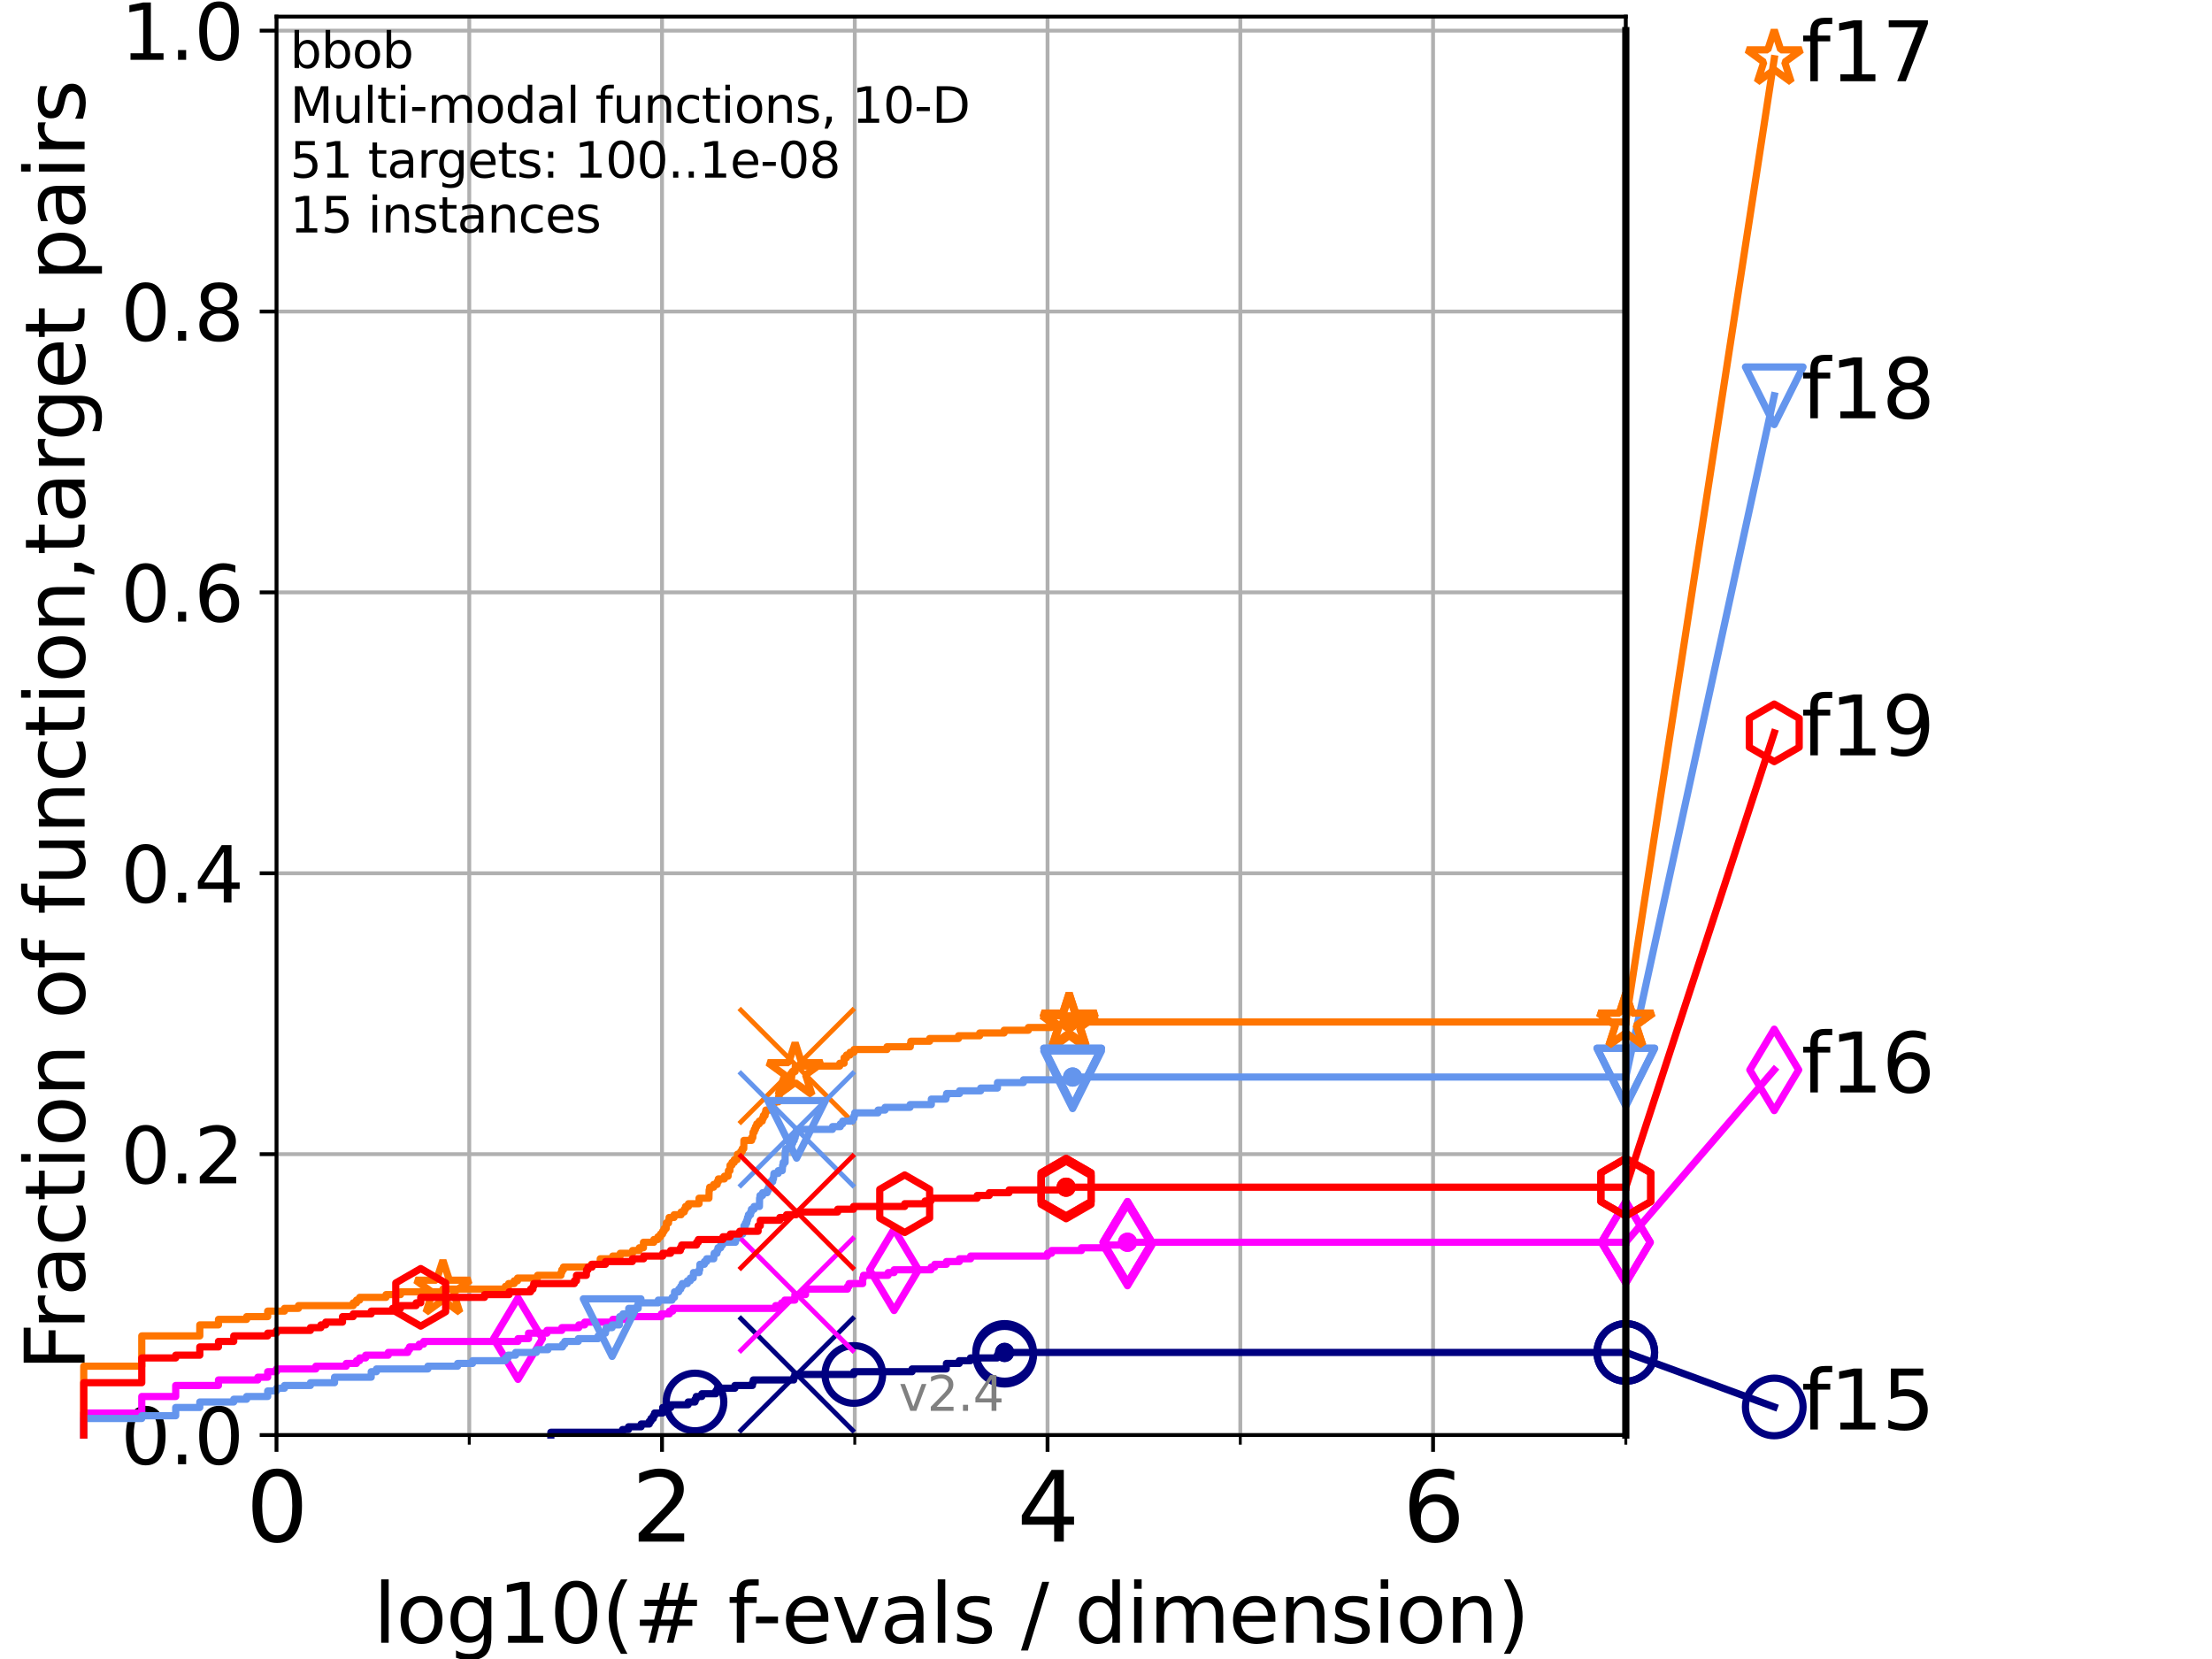 <?xml version="1.0" encoding="utf-8" standalone="no"?>
<!DOCTYPE svg PUBLIC "-//W3C//DTD SVG 1.1//EN"
  "http://www.w3.org/Graphics/SVG/1.1/DTD/svg11.dtd">
<svg height="345.6pt" version="1.1" viewBox="0 0 460.8 345.6" width="460.8pt" xmlns="http://www.w3.org/2000/svg" xmlns:xlink="http://www.w3.org/1999/xlink">
 <defs>
  <style type="text/css">*{stroke-linecap:butt;stroke-linejoin:round;}</style>
 </defs>
 <g id="figure_1">
  <g id="patch_1">
   <path d="M 0 345.6 
L 460.8 345.6 
L 460.8 0 
L 0 0 
z
" style="fill:#ffffff;"/>
  </g>
  <g id="axes_1">
   <g id="patch_2">
    <path d="M 57.6 298.944 
L 338.688 298.944 
L 338.688 3.456 
L 57.6 3.456 
z
" style="fill:#ffffff;"/>
   </g>
   <g id="matplotlib.axis_1">
    <g id="xtick_1">
     <g id="line2d_1">
      <path clip-path="url(#p0d633ecd71)" d="M 57.6 298.944 
L 57.6 3.456 
" style="fill:none;stroke:#b0b0b0;stroke-linecap:square;stroke-width:0.8;"/>
     </g>
     <g id="line2d_2">
      <defs>
       <path d="M 0 0 
L 0 3.5 
" id="madf8145ba8" style="stroke:#000000;stroke-width:0.8;"/>
      </defs>
      <g>
       <use style="stroke:#000000;stroke-width:0.8;" x="57.6" xlink:href="#madf8145ba8" y="298.944"/>
      </g>
     </g>
     <g id="text_1">
      <!-- 0 -->
      <g transform="translate(51.237 321.141)scale(0.2 -0.2)">
       <defs>
        <path d="M 2034 4250 
Q 1547 4250 1301 3770 
Q 1056 3291 1056 2328 
Q 1056 1369 1301 889 
Q 1547 409 2034 409 
Q 2525 409 2770 889 
Q 3016 1369 3016 2328 
Q 3016 3291 2770 3770 
Q 2525 4250 2034 4250 
z
M 2034 4750 
Q 2819 4750 3233 4129 
Q 3647 3509 3647 2328 
Q 3647 1150 3233 529 
Q 2819 -91 2034 -91 
Q 1250 -91 836 529 
Q 422 1150 422 2328 
Q 422 3509 836 4129 
Q 1250 4750 2034 4750 
z
" id="DejaVuSans-30" transform="scale(0.016)"/>
       </defs>
       <use xlink:href="#DejaVuSans-30"/>
      </g>
     </g>
    </g>
    <g id="xtick_2">
     <g id="line2d_3">
      <path clip-path="url(#p0d633ecd71)" d="M 137.911 298.944 
L 137.911 3.456 
" style="fill:none;stroke:#b0b0b0;stroke-linecap:square;stroke-width:0.8;"/>
     </g>
     <g id="line2d_4">
      <g>
       <use style="stroke:#000000;stroke-width:0.8;" x="137.911" xlink:href="#madf8145ba8" y="298.944"/>
      </g>
     </g>
     <g id="text_2">
      <!-- 2 -->
      <g transform="translate(131.548 321.141)scale(0.2 -0.2)">
       <defs>
        <path d="M 1228 531 
L 3431 531 
L 3431 0 
L 469 0 
L 469 531 
Q 828 903 1448 1529 
Q 2069 2156 2228 2338 
Q 2531 2678 2651 2914 
Q 2772 3150 2772 3378 
Q 2772 3750 2511 3984 
Q 2250 4219 1831 4219 
Q 1534 4219 1204 4116 
Q 875 4013 500 3803 
L 500 4441 
Q 881 4594 1212 4672 
Q 1544 4750 1819 4750 
Q 2544 4750 2975 4387 
Q 3406 4025 3406 3419 
Q 3406 3131 3298 2873 
Q 3191 2616 2906 2266 
Q 2828 2175 2409 1742 
Q 1991 1309 1228 531 
z
" id="DejaVuSans-32" transform="scale(0.016)"/>
       </defs>
       <use xlink:href="#DejaVuSans-32"/>
      </g>
     </g>
    </g>
    <g id="xtick_3">
     <g id="line2d_5">
      <path clip-path="url(#p0d633ecd71)" d="M 218.222 298.944 
L 218.222 3.456 
" style="fill:none;stroke:#b0b0b0;stroke-linecap:square;stroke-width:0.8;"/>
     </g>
     <g id="line2d_6">
      <g>
       <use style="stroke:#000000;stroke-width:0.8;" x="218.222" xlink:href="#madf8145ba8" y="298.944"/>
      </g>
     </g>
     <g id="text_3">
      <!-- 4 -->
      <g transform="translate(211.859 321.141)scale(0.2 -0.2)">
       <defs>
        <path d="M 2419 4116 
L 825 1625 
L 2419 1625 
L 2419 4116 
z
M 2253 4666 
L 3047 4666 
L 3047 1625 
L 3713 1625 
L 3713 1100 
L 3047 1100 
L 3047 0 
L 2419 0 
L 2419 1100 
L 313 1100 
L 313 1709 
L 2253 4666 
z
" id="DejaVuSans-34" transform="scale(0.016)"/>
       </defs>
       <use xlink:href="#DejaVuSans-34"/>
      </g>
     </g>
    </g>
    <g id="xtick_4">
     <g id="line2d_7">
      <path clip-path="url(#p0d633ecd71)" d="M 298.533 298.944 
L 298.533 3.456 
" style="fill:none;stroke:#b0b0b0;stroke-linecap:square;stroke-width:0.8;"/>
     </g>
     <g id="line2d_8">
      <g>
       <use style="stroke:#000000;stroke-width:0.8;" x="298.533" xlink:href="#madf8145ba8" y="298.944"/>
      </g>
     </g>
     <g id="text_4">
      <!-- 6 -->
      <g transform="translate(292.17 321.141)scale(0.2 -0.2)">
       <defs>
        <path d="M 2113 2584 
Q 1688 2584 1439 2293 
Q 1191 2003 1191 1497 
Q 1191 994 1439 701 
Q 1688 409 2113 409 
Q 2538 409 2786 701 
Q 3034 994 3034 1497 
Q 3034 2003 2786 2293 
Q 2538 2584 2113 2584 
z
M 3366 4563 
L 3366 3988 
Q 3128 4100 2886 4159 
Q 2644 4219 2406 4219 
Q 1781 4219 1451 3797 
Q 1122 3375 1075 2522 
Q 1259 2794 1537 2939 
Q 1816 3084 2150 3084 
Q 2853 3084 3261 2657 
Q 3669 2231 3669 1497 
Q 3669 778 3244 343 
Q 2819 -91 2113 -91 
Q 1303 -91 875 529 
Q 447 1150 447 2328 
Q 447 3434 972 4092 
Q 1497 4750 2381 4750 
Q 2619 4750 2861 4703 
Q 3103 4656 3366 4563 
z
" id="DejaVuSans-36" transform="scale(0.016)"/>
       </defs>
       <use xlink:href="#DejaVuSans-36"/>
      </g>
     </g>
    </g>
    <g id="xtick_5">
     <g id="line2d_9">
      <path clip-path="url(#p0d633ecd71)" d="M 97.755 298.944 
L 97.755 3.456 
" style="fill:none;stroke:#b0b0b0;stroke-linecap:square;stroke-width:0.8;"/>
     </g>
     <g id="line2d_10">
      <defs>
       <path d="M 0 0 
L 0 2 
" id="m6ade88b6c2" style="stroke:#000000;stroke-width:0.6;"/>
      </defs>
      <g>
       <use style="stroke:#000000;stroke-width:0.6;" x="97.755" xlink:href="#m6ade88b6c2" y="298.944"/>
      </g>
     </g>
    </g>
    <g id="xtick_6">
     <g id="line2d_11">
      <path clip-path="url(#p0d633ecd71)" d="M 178.066 298.944 
L 178.066 3.456 
" style="fill:none;stroke:#b0b0b0;stroke-linecap:square;stroke-width:0.8;"/>
     </g>
     <g id="line2d_12">
      <g>
       <use style="stroke:#000000;stroke-width:0.6;" x="178.066" xlink:href="#m6ade88b6c2" y="298.944"/>
      </g>
     </g>
    </g>
    <g id="xtick_7">
     <g id="line2d_13">
      <path clip-path="url(#p0d633ecd71)" d="M 258.377 298.944 
L 258.377 3.456 
" style="fill:none;stroke:#b0b0b0;stroke-linecap:square;stroke-width:0.8;"/>
     </g>
     <g id="line2d_14">
      <g>
       <use style="stroke:#000000;stroke-width:0.6;" x="258.377" xlink:href="#m6ade88b6c2" y="298.944"/>
      </g>
     </g>
    </g>
    <g id="xtick_8">
     <g id="line2d_15">
      <path clip-path="url(#p0d633ecd71)" d="M 338.688 298.944 
L 338.688 3.456 
" style="fill:none;stroke:#b0b0b0;stroke-linecap:square;stroke-width:0.8;"/>
     </g>
     <g id="line2d_16">
      <g>
       <use style="stroke:#000000;stroke-width:0.6;" x="338.688" xlink:href="#m6ade88b6c2" y="298.944"/>
      </g>
     </g>
    </g>
    <g id="text_5">
     <!-- log10(# f-evals / dimension) -->
     <g transform="translate(77.764 342.218)scale(0.17 -0.17)">
      <defs>
       <path d="M 603 4863 
L 1178 4863 
L 1178 0 
L 603 0 
L 603 4863 
z
" id="DejaVuSans-6c" transform="scale(0.016)"/>
       <path d="M 1959 3097 
Q 1497 3097 1228 2736 
Q 959 2375 959 1747 
Q 959 1119 1226 758 
Q 1494 397 1959 397 
Q 2419 397 2687 759 
Q 2956 1122 2956 1747 
Q 2956 2369 2687 2733 
Q 2419 3097 1959 3097 
z
M 1959 3584 
Q 2709 3584 3137 3096 
Q 3566 2609 3566 1747 
Q 3566 888 3137 398 
Q 2709 -91 1959 -91 
Q 1206 -91 779 398 
Q 353 888 353 1747 
Q 353 2609 779 3096 
Q 1206 3584 1959 3584 
z
" id="DejaVuSans-6f" transform="scale(0.016)"/>
       <path d="M 2906 1791 
Q 2906 2416 2648 2759 
Q 2391 3103 1925 3103 
Q 1463 3103 1205 2759 
Q 947 2416 947 1791 
Q 947 1169 1205 825 
Q 1463 481 1925 481 
Q 2391 481 2648 825 
Q 2906 1169 2906 1791 
z
M 3481 434 
Q 3481 -459 3084 -895 
Q 2688 -1331 1869 -1331 
Q 1566 -1331 1297 -1286 
Q 1028 -1241 775 -1147 
L 775 -588 
Q 1028 -725 1275 -790 
Q 1522 -856 1778 -856 
Q 2344 -856 2625 -561 
Q 2906 -266 2906 331 
L 2906 616 
Q 2728 306 2450 153 
Q 2172 0 1784 0 
Q 1141 0 747 490 
Q 353 981 353 1791 
Q 353 2603 747 3093 
Q 1141 3584 1784 3584 
Q 2172 3584 2450 3431 
Q 2728 3278 2906 2969 
L 2906 3500 
L 3481 3500 
L 3481 434 
z
" id="DejaVuSans-67" transform="scale(0.016)"/>
       <path d="M 794 531 
L 1825 531 
L 1825 4091 
L 703 3866 
L 703 4441 
L 1819 4666 
L 2450 4666 
L 2450 531 
L 3481 531 
L 3481 0 
L 794 0 
L 794 531 
z
" id="DejaVuSans-31" transform="scale(0.016)"/>
       <path d="M 1984 4856 
Q 1566 4138 1362 3434 
Q 1159 2731 1159 2009 
Q 1159 1288 1364 580 
Q 1569 -128 1984 -844 
L 1484 -844 
Q 1016 -109 783 600 
Q 550 1309 550 2009 
Q 550 2706 781 3412 
Q 1013 4119 1484 4856 
L 1984 4856 
z
" id="DejaVuSans-28" transform="scale(0.016)"/>
       <path d="M 3272 2816 
L 2363 2816 
L 2100 1772 
L 3016 1772 
L 3272 2816 
z
M 2803 4594 
L 2478 3297 
L 3391 3297 
L 3719 4594 
L 4219 4594 
L 3897 3297 
L 4872 3297 
L 4872 2816 
L 3775 2816 
L 3519 1772 
L 4513 1772 
L 4513 1294 
L 3397 1294 
L 3072 0 
L 2572 0 
L 2894 1294 
L 1978 1294 
L 1656 0 
L 1153 0 
L 1478 1294 
L 494 1294 
L 494 1772 
L 1594 1772 
L 1856 2816 
L 850 2816 
L 850 3297 
L 1978 3297 
L 2297 4594 
L 2803 4594 
z
" id="DejaVuSans-23" transform="scale(0.016)"/>
       <path id="DejaVuSans-20" transform="scale(0.016)"/>
       <path d="M 2375 4863 
L 2375 4384 
L 1825 4384 
Q 1516 4384 1395 4259 
Q 1275 4134 1275 3809 
L 1275 3500 
L 2222 3500 
L 2222 3053 
L 1275 3053 
L 1275 0 
L 697 0 
L 697 3053 
L 147 3053 
L 147 3500 
L 697 3500 
L 697 3744 
Q 697 4328 969 4595 
Q 1241 4863 1831 4863 
L 2375 4863 
z
" id="DejaVuSans-66" transform="scale(0.016)"/>
       <path d="M 313 2009 
L 1997 2009 
L 1997 1497 
L 313 1497 
L 313 2009 
z
" id="DejaVuSans-2d" transform="scale(0.016)"/>
       <path d="M 3597 1894 
L 3597 1613 
L 953 1613 
Q 991 1019 1311 708 
Q 1631 397 2203 397 
Q 2534 397 2845 478 
Q 3156 559 3463 722 
L 3463 178 
Q 3153 47 2828 -22 
Q 2503 -91 2169 -91 
Q 1331 -91 842 396 
Q 353 884 353 1716 
Q 353 2575 817 3079 
Q 1281 3584 2069 3584 
Q 2775 3584 3186 3129 
Q 3597 2675 3597 1894 
z
M 3022 2063 
Q 3016 2534 2758 2815 
Q 2500 3097 2075 3097 
Q 1594 3097 1305 2825 
Q 1016 2553 972 2059 
L 3022 2063 
z
" id="DejaVuSans-65" transform="scale(0.016)"/>
       <path d="M 191 3500 
L 800 3500 
L 1894 563 
L 2988 3500 
L 3597 3500 
L 2284 0 
L 1503 0 
L 191 3500 
z
" id="DejaVuSans-76" transform="scale(0.016)"/>
       <path d="M 2194 1759 
Q 1497 1759 1228 1600 
Q 959 1441 959 1056 
Q 959 750 1161 570 
Q 1363 391 1709 391 
Q 2188 391 2477 730 
Q 2766 1069 2766 1631 
L 2766 1759 
L 2194 1759 
z
M 3341 1997 
L 3341 0 
L 2766 0 
L 2766 531 
Q 2569 213 2275 61 
Q 1981 -91 1556 -91 
Q 1019 -91 701 211 
Q 384 513 384 1019 
Q 384 1609 779 1909 
Q 1175 2209 1959 2209 
L 2766 2209 
L 2766 2266 
Q 2766 2663 2505 2880 
Q 2244 3097 1772 3097 
Q 1472 3097 1187 3025 
Q 903 2953 641 2809 
L 641 3341 
Q 956 3463 1253 3523 
Q 1550 3584 1831 3584 
Q 2591 3584 2966 3190 
Q 3341 2797 3341 1997 
z
" id="DejaVuSans-61" transform="scale(0.016)"/>
       <path d="M 2834 3397 
L 2834 2853 
Q 2591 2978 2328 3040 
Q 2066 3103 1784 3103 
Q 1356 3103 1142 2972 
Q 928 2841 928 2578 
Q 928 2378 1081 2264 
Q 1234 2150 1697 2047 
L 1894 2003 
Q 2506 1872 2764 1633 
Q 3022 1394 3022 966 
Q 3022 478 2636 193 
Q 2250 -91 1575 -91 
Q 1294 -91 989 -36 
Q 684 19 347 128 
L 347 722 
Q 666 556 975 473 
Q 1284 391 1588 391 
Q 1994 391 2212 530 
Q 2431 669 2431 922 
Q 2431 1156 2273 1281 
Q 2116 1406 1581 1522 
L 1381 1569 
Q 847 1681 609 1914 
Q 372 2147 372 2553 
Q 372 3047 722 3315 
Q 1072 3584 1716 3584 
Q 2034 3584 2315 3537 
Q 2597 3491 2834 3397 
z
" id="DejaVuSans-73" transform="scale(0.016)"/>
       <path d="M 1625 4666 
L 2156 4666 
L 531 -594 
L 0 -594 
L 1625 4666 
z
" id="DejaVuSans-2f" transform="scale(0.016)"/>
       <path d="M 2906 2969 
L 2906 4863 
L 3481 4863 
L 3481 0 
L 2906 0 
L 2906 525 
Q 2725 213 2448 61 
Q 2172 -91 1784 -91 
Q 1150 -91 751 415 
Q 353 922 353 1747 
Q 353 2572 751 3078 
Q 1150 3584 1784 3584 
Q 2172 3584 2448 3432 
Q 2725 3281 2906 2969 
z
M 947 1747 
Q 947 1113 1208 752 
Q 1469 391 1925 391 
Q 2381 391 2643 752 
Q 2906 1113 2906 1747 
Q 2906 2381 2643 2742 
Q 2381 3103 1925 3103 
Q 1469 3103 1208 2742 
Q 947 2381 947 1747 
z
" id="DejaVuSans-64" transform="scale(0.016)"/>
       <path d="M 603 3500 
L 1178 3500 
L 1178 0 
L 603 0 
L 603 3500 
z
M 603 4863 
L 1178 4863 
L 1178 4134 
L 603 4134 
L 603 4863 
z
" id="DejaVuSans-69" transform="scale(0.016)"/>
       <path d="M 3328 2828 
Q 3544 3216 3844 3400 
Q 4144 3584 4550 3584 
Q 5097 3584 5394 3201 
Q 5691 2819 5691 2113 
L 5691 0 
L 5113 0 
L 5113 2094 
Q 5113 2597 4934 2840 
Q 4756 3084 4391 3084 
Q 3944 3084 3684 2787 
Q 3425 2491 3425 1978 
L 3425 0 
L 2847 0 
L 2847 2094 
Q 2847 2600 2669 2842 
Q 2491 3084 2119 3084 
Q 1678 3084 1418 2786 
Q 1159 2488 1159 1978 
L 1159 0 
L 581 0 
L 581 3500 
L 1159 3500 
L 1159 2956 
Q 1356 3278 1631 3431 
Q 1906 3584 2284 3584 
Q 2666 3584 2933 3390 
Q 3200 3197 3328 2828 
z
" id="DejaVuSans-6d" transform="scale(0.016)"/>
       <path d="M 3513 2113 
L 3513 0 
L 2938 0 
L 2938 2094 
Q 2938 2591 2744 2837 
Q 2550 3084 2163 3084 
Q 1697 3084 1428 2787 
Q 1159 2491 1159 1978 
L 1159 0 
L 581 0 
L 581 3500 
L 1159 3500 
L 1159 2956 
Q 1366 3272 1645 3428 
Q 1925 3584 2291 3584 
Q 2894 3584 3203 3211 
Q 3513 2838 3513 2113 
z
" id="DejaVuSans-6e" transform="scale(0.016)"/>
       <path d="M 513 4856 
L 1013 4856 
Q 1481 4119 1714 3412 
Q 1947 2706 1947 2009 
Q 1947 1309 1714 600 
Q 1481 -109 1013 -844 
L 513 -844 
Q 928 -128 1133 580 
Q 1338 1288 1338 2009 
Q 1338 2731 1133 3434 
Q 928 4138 513 4856 
z
" id="DejaVuSans-29" transform="scale(0.016)"/>
      </defs>
      <use xlink:href="#DejaVuSans-6c"/>
      <use x="27.783" xlink:href="#DejaVuSans-6f"/>
      <use x="88.965" xlink:href="#DejaVuSans-67"/>
      <use x="152.441" xlink:href="#DejaVuSans-31"/>
      <use x="216.064" xlink:href="#DejaVuSans-30"/>
      <use x="279.688" xlink:href="#DejaVuSans-28"/>
      <use x="318.701" xlink:href="#DejaVuSans-23"/>
      <use x="402.49" xlink:href="#DejaVuSans-20"/>
      <use x="434.277" xlink:href="#DejaVuSans-66"/>
      <use x="463.982" xlink:href="#DejaVuSans-2d"/>
      <use x="500.066" xlink:href="#DejaVuSans-65"/>
      <use x="561.59" xlink:href="#DejaVuSans-76"/>
      <use x="620.77" xlink:href="#DejaVuSans-61"/>
      <use x="682.049" xlink:href="#DejaVuSans-6c"/>
      <use x="709.832" xlink:href="#DejaVuSans-73"/>
      <use x="761.932" xlink:href="#DejaVuSans-20"/>
      <use x="793.719" xlink:href="#DejaVuSans-2f"/>
      <use x="827.41" xlink:href="#DejaVuSans-20"/>
      <use x="859.197" xlink:href="#DejaVuSans-64"/>
      <use x="922.674" xlink:href="#DejaVuSans-69"/>
      <use x="950.457" xlink:href="#DejaVuSans-6d"/>
      <use x="1047.869" xlink:href="#DejaVuSans-65"/>
      <use x="1109.393" xlink:href="#DejaVuSans-6e"/>
      <use x="1172.771" xlink:href="#DejaVuSans-73"/>
      <use x="1224.871" xlink:href="#DejaVuSans-69"/>
      <use x="1252.654" xlink:href="#DejaVuSans-6f"/>
      <use x="1313.836" xlink:href="#DejaVuSans-6e"/>
      <use x="1377.215" xlink:href="#DejaVuSans-29"/>
     </g>
    </g>
   </g>
   <g id="matplotlib.axis_2">
    <g id="ytick_1">
     <g id="line2d_17">
      <path clip-path="url(#p0d633ecd71)" d="M 57.6 298.944 
L 338.688 298.944 
" style="fill:none;stroke:#b0b0b0;stroke-linecap:square;stroke-width:0.8;"/>
     </g>
     <g id="line2d_18">
      <defs>
       <path d="M 0 0 
L -3.5 0 
" id="m6dc655c28f" style="stroke:#000000;stroke-width:0.8;"/>
      </defs>
      <g>
       <use style="stroke:#000000;stroke-width:0.8;" x="57.6" xlink:href="#m6dc655c28f" y="298.944"/>
      </g>
     </g>
     <g id="text_6">
      <!-- 0.0 -->
      <g transform="translate(25.155 305.023)scale(0.16 -0.16)">
       <defs>
        <path d="M 684 794 
L 1344 794 
L 1344 0 
L 684 0 
L 684 794 
z
" id="DejaVuSans-2e" transform="scale(0.016)"/>
       </defs>
       <use xlink:href="#DejaVuSans-30"/>
       <use x="63.623" xlink:href="#DejaVuSans-2e"/>
       <use x="95.41" xlink:href="#DejaVuSans-30"/>
      </g>
     </g>
    </g>
    <g id="ytick_2">
     <g id="line2d_19">
      <path clip-path="url(#p0d633ecd71)" d="M 57.6 240.432 
L 338.688 240.432 
" style="fill:none;stroke:#b0b0b0;stroke-linecap:square;stroke-width:0.8;"/>
     </g>
     <g id="line2d_20">
      <g>
       <use style="stroke:#000000;stroke-width:0.8;" x="57.6" xlink:href="#m6dc655c28f" y="240.432"/>
      </g>
     </g>
     <g id="text_7">
      <!-- 0.2 -->
      <g transform="translate(25.155 246.51)scale(0.16 -0.16)">
       <use xlink:href="#DejaVuSans-30"/>
       <use x="63.623" xlink:href="#DejaVuSans-2e"/>
       <use x="95.41" xlink:href="#DejaVuSans-32"/>
      </g>
     </g>
    </g>
    <g id="ytick_3">
     <g id="line2d_21">
      <path clip-path="url(#p0d633ecd71)" d="M 57.6 181.919 
L 338.688 181.919 
" style="fill:none;stroke:#b0b0b0;stroke-linecap:square;stroke-width:0.8;"/>
     </g>
     <g id="line2d_22">
      <g>
       <use style="stroke:#000000;stroke-width:0.8;" x="57.6" xlink:href="#m6dc655c28f" y="181.919"/>
      </g>
     </g>
     <g id="text_8">
      <!-- 0.4 -->
      <g transform="translate(25.155 187.998)scale(0.16 -0.16)">
       <use xlink:href="#DejaVuSans-30"/>
       <use x="63.623" xlink:href="#DejaVuSans-2e"/>
       <use x="95.41" xlink:href="#DejaVuSans-34"/>
      </g>
     </g>
    </g>
    <g id="ytick_4">
     <g id="line2d_23">
      <path clip-path="url(#p0d633ecd71)" d="M 57.6 123.407 
L 338.688 123.407 
" style="fill:none;stroke:#b0b0b0;stroke-linecap:square;stroke-width:0.8;"/>
     </g>
     <g id="line2d_24">
      <g>
       <use style="stroke:#000000;stroke-width:0.8;" x="57.6" xlink:href="#m6dc655c28f" y="123.407"/>
      </g>
     </g>
     <g id="text_9">
      <!-- 0.6 -->
      <g transform="translate(25.155 129.485)scale(0.16 -0.16)">
       <use xlink:href="#DejaVuSans-30"/>
       <use x="63.623" xlink:href="#DejaVuSans-2e"/>
       <use x="95.41" xlink:href="#DejaVuSans-36"/>
      </g>
     </g>
    </g>
    <g id="ytick_5">
     <g id="line2d_25">
      <path clip-path="url(#p0d633ecd71)" d="M 57.6 64.894 
L 338.688 64.894 
" style="fill:none;stroke:#b0b0b0;stroke-linecap:square;stroke-width:0.8;"/>
     </g>
     <g id="line2d_26">
      <g>
       <use style="stroke:#000000;stroke-width:0.8;" x="57.6" xlink:href="#m6dc655c28f" y="64.894"/>
      </g>
     </g>
     <g id="text_10">
      <!-- 0.8 -->
      <g transform="translate(25.155 70.973)scale(0.16 -0.16)">
       <defs>
        <path d="M 2034 2216 
Q 1584 2216 1326 1975 
Q 1069 1734 1069 1313 
Q 1069 891 1326 650 
Q 1584 409 2034 409 
Q 2484 409 2743 651 
Q 3003 894 3003 1313 
Q 3003 1734 2745 1975 
Q 2488 2216 2034 2216 
z
M 1403 2484 
Q 997 2584 770 2862 
Q 544 3141 544 3541 
Q 544 4100 942 4425 
Q 1341 4750 2034 4750 
Q 2731 4750 3128 4425 
Q 3525 4100 3525 3541 
Q 3525 3141 3298 2862 
Q 3072 2584 2669 2484 
Q 3125 2378 3379 2068 
Q 3634 1759 3634 1313 
Q 3634 634 3220 271 
Q 2806 -91 2034 -91 
Q 1263 -91 848 271 
Q 434 634 434 1313 
Q 434 1759 690 2068 
Q 947 2378 1403 2484 
z
M 1172 3481 
Q 1172 3119 1398 2916 
Q 1625 2713 2034 2713 
Q 2441 2713 2670 2916 
Q 2900 3119 2900 3481 
Q 2900 3844 2670 4047 
Q 2441 4250 2034 4250 
Q 1625 4250 1398 4047 
Q 1172 3844 1172 3481 
z
" id="DejaVuSans-38" transform="scale(0.016)"/>
       </defs>
       <use xlink:href="#DejaVuSans-30"/>
       <use x="63.623" xlink:href="#DejaVuSans-2e"/>
       <use x="95.41" xlink:href="#DejaVuSans-38"/>
      </g>
     </g>
    </g>
    <g id="ytick_6">
     <g id="line2d_27">
      <path clip-path="url(#p0d633ecd71)" d="M 57.6 6.382 
L 338.688 6.382 
" style="fill:none;stroke:#b0b0b0;stroke-linecap:square;stroke-width:0.8;"/>
     </g>
     <g id="line2d_28">
      <g>
       <use style="stroke:#000000;stroke-width:0.8;" x="57.6" xlink:href="#m6dc655c28f" y="6.382"/>
      </g>
     </g>
     <g id="text_11">
      <!-- 1.0 -->
      <g transform="translate(25.155 12.46)scale(0.16 -0.16)">
       <use xlink:href="#DejaVuSans-31"/>
       <use x="63.623" xlink:href="#DejaVuSans-2e"/>
       <use x="95.41" xlink:href="#DejaVuSans-30"/>
      </g>
     </g>
    </g>
    <g id="text_12">
     <!-- Fraction of function,target pairs -->
     <g transform="translate(17.62 285.585)rotate(-90)scale(0.17 -0.17)">
      <defs>
       <path d="M 628 4666 
L 3309 4666 
L 3309 4134 
L 1259 4134 
L 1259 2759 
L 3109 2759 
L 3109 2228 
L 1259 2228 
L 1259 0 
L 628 0 
L 628 4666 
z
" id="DejaVuSans-46" transform="scale(0.016)"/>
       <path d="M 2631 2963 
Q 2534 3019 2420 3045 
Q 2306 3072 2169 3072 
Q 1681 3072 1420 2755 
Q 1159 2438 1159 1844 
L 1159 0 
L 581 0 
L 581 3500 
L 1159 3500 
L 1159 2956 
Q 1341 3275 1631 3429 
Q 1922 3584 2338 3584 
Q 2397 3584 2469 3576 
Q 2541 3569 2628 3553 
L 2631 2963 
z
" id="DejaVuSans-72" transform="scale(0.016)"/>
       <path d="M 3122 3366 
L 3122 2828 
Q 2878 2963 2633 3030 
Q 2388 3097 2138 3097 
Q 1578 3097 1268 2742 
Q 959 2388 959 1747 
Q 959 1106 1268 751 
Q 1578 397 2138 397 
Q 2388 397 2633 464 
Q 2878 531 3122 666 
L 3122 134 
Q 2881 22 2623 -34 
Q 2366 -91 2075 -91 
Q 1284 -91 818 406 
Q 353 903 353 1747 
Q 353 2603 823 3093 
Q 1294 3584 2113 3584 
Q 2378 3584 2631 3529 
Q 2884 3475 3122 3366 
z
" id="DejaVuSans-63" transform="scale(0.016)"/>
       <path d="M 1172 4494 
L 1172 3500 
L 2356 3500 
L 2356 3053 
L 1172 3053 
L 1172 1153 
Q 1172 725 1289 603 
Q 1406 481 1766 481 
L 2356 481 
L 2356 0 
L 1766 0 
Q 1100 0 847 248 
Q 594 497 594 1153 
L 594 3053 
L 172 3053 
L 172 3500 
L 594 3500 
L 594 4494 
L 1172 4494 
z
" id="DejaVuSans-74" transform="scale(0.016)"/>
       <path d="M 544 1381 
L 544 3500 
L 1119 3500 
L 1119 1403 
Q 1119 906 1312 657 
Q 1506 409 1894 409 
Q 2359 409 2629 706 
Q 2900 1003 2900 1516 
L 2900 3500 
L 3475 3500 
L 3475 0 
L 2900 0 
L 2900 538 
Q 2691 219 2414 64 
Q 2138 -91 1772 -91 
Q 1169 -91 856 284 
Q 544 659 544 1381 
z
M 1991 3584 
L 1991 3584 
z
" id="DejaVuSans-75" transform="scale(0.016)"/>
       <path d="M 750 794 
L 1409 794 
L 1409 256 
L 897 -744 
L 494 -744 
L 750 256 
L 750 794 
z
" id="DejaVuSans-2c" transform="scale(0.016)"/>
       <path d="M 1159 525 
L 1159 -1331 
L 581 -1331 
L 581 3500 
L 1159 3500 
L 1159 2969 
Q 1341 3281 1617 3432 
Q 1894 3584 2278 3584 
Q 2916 3584 3314 3078 
Q 3713 2572 3713 1747 
Q 3713 922 3314 415 
Q 2916 -91 2278 -91 
Q 1894 -91 1617 61 
Q 1341 213 1159 525 
z
M 3116 1747 
Q 3116 2381 2855 2742 
Q 2594 3103 2138 3103 
Q 1681 3103 1420 2742 
Q 1159 2381 1159 1747 
Q 1159 1113 1420 752 
Q 1681 391 2138 391 
Q 2594 391 2855 752 
Q 3116 1113 3116 1747 
z
" id="DejaVuSans-70" transform="scale(0.016)"/>
      </defs>
      <use xlink:href="#DejaVuSans-46"/>
      <use x="50.27" xlink:href="#DejaVuSans-72"/>
      <use x="91.383" xlink:href="#DejaVuSans-61"/>
      <use x="152.662" xlink:href="#DejaVuSans-63"/>
      <use x="207.643" xlink:href="#DejaVuSans-74"/>
      <use x="246.852" xlink:href="#DejaVuSans-69"/>
      <use x="274.635" xlink:href="#DejaVuSans-6f"/>
      <use x="335.816" xlink:href="#DejaVuSans-6e"/>
      <use x="399.195" xlink:href="#DejaVuSans-20"/>
      <use x="430.982" xlink:href="#DejaVuSans-6f"/>
      <use x="492.164" xlink:href="#DejaVuSans-66"/>
      <use x="527.369" xlink:href="#DejaVuSans-20"/>
      <use x="559.156" xlink:href="#DejaVuSans-66"/>
      <use x="594.361" xlink:href="#DejaVuSans-75"/>
      <use x="657.74" xlink:href="#DejaVuSans-6e"/>
      <use x="721.119" xlink:href="#DejaVuSans-63"/>
      <use x="776.1" xlink:href="#DejaVuSans-74"/>
      <use x="815.309" xlink:href="#DejaVuSans-69"/>
      <use x="843.092" xlink:href="#DejaVuSans-6f"/>
      <use x="904.273" xlink:href="#DejaVuSans-6e"/>
      <use x="967.652" xlink:href="#DejaVuSans-2c"/>
      <use x="999.439" xlink:href="#DejaVuSans-74"/>
      <use x="1038.648" xlink:href="#DejaVuSans-61"/>
      <use x="1099.928" xlink:href="#DejaVuSans-72"/>
      <use x="1139.291" xlink:href="#DejaVuSans-67"/>
      <use x="1202.768" xlink:href="#DejaVuSans-65"/>
      <use x="1264.291" xlink:href="#DejaVuSans-74"/>
      <use x="1303.5" xlink:href="#DejaVuSans-20"/>
      <use x="1335.287" xlink:href="#DejaVuSans-70"/>
      <use x="1398.764" xlink:href="#DejaVuSans-61"/>
      <use x="1460.043" xlink:href="#DejaVuSans-69"/>
      <use x="1487.826" xlink:href="#DejaVuSans-72"/>
      <use x="1528.939" xlink:href="#DejaVuSans-73"/>
     </g>
    </g>
   </g>
   <g id="line2d_29">
    <defs>
     <path d="M 0 1.5 
C 0.398 1.5 0.779 1.342 1.061 1.061 
C 1.342 0.779 1.5 0.398 1.5 0 
C 1.5 -0.398 1.342 -0.779 1.061 -1.061 
C 0.779 -1.342 0.398 -1.5 0 -1.5 
C -0.398 -1.5 -0.779 -1.342 -1.061 -1.061 
C -1.342 -0.779 -1.5 -0.398 -1.5 0 
C -1.5 0.398 -1.342 0.779 -1.061 1.061 
C -0.779 1.342 -0.398 1.5 0 1.5 
z
" id="m2c4dbb6971" style="stroke:#000080;"/>
    </defs>
    <g>
     <use style="fill:#000080;stroke:#000080;" x="209.28" xlink:href="#m2c4dbb6971" y="281.734"/>
     <use style="fill:#000080;stroke:#000080;" x="209.28" xlink:href="#m2c4dbb6971" y="281.734"/>
    </g>
   </g>
   <g id="line2d_30">
    <path d="M 114.751 298.944 
L 114.751 298.37 
L 129.686 298.37 
L 129.686 297.797 
L 130.927 297.797 
L 130.927 297.223 
L 133.555 297.223 
L 133.555 296.649 
L 135.26 296.649 
L 135.26 296.076 
L 135.622 296.076 
L 135.622 295.502 
L 136.093 295.502 
L 136.093 294.928 
L 136.362 294.928 
L 136.362 294.355 
L 138.05 294.355 
L 138.05 293.207 
L 139.731 293.207 
L 139.731 292.634 
L 143.35 292.634 
L 143.35 292.06 
L 144.783 292.06 
L 144.783 291.487 
L 145.04 291.487 
L 145.04 290.913 
L 146.205 290.913 
L 146.205 290.339 
L 149.123 290.339 
L 149.123 289.766 
L 149.432 289.766 
L 149.432 289.192 
L 153.091 289.192 
L 153.091 288.618 
L 156.747 288.618 
L 156.747 288.045 
L 156.918 288.045 
L 156.918 287.471 
L 165.35 287.471 
L 165.35 286.897 
L 165.569 286.897 
L 165.569 286.324 
L 177.863 286.324 
L 177.863 285.75 
L 189.999 285.75 
L 189.999 285.176 
L 197.122 285.176 
L 197.122 284.603 
L 197.158 284.603 
L 197.158 284.029 
L 199.825 284.029 
L 199.825 283.455 
L 202.165 283.455 
L 202.165 282.882 
L 207.74 282.882 
L 207.74 282.308 
L 209.28 282.308 
L 209.28 281.734 
L 338.688 281.734 
" style="fill:none;stroke:#000080;stroke-linecap:square;stroke-width:1.5;"/>
   </g>
   <g id="line2d_31">
    <defs>
     <path d="M 0 6 
C 1.591 6 3.117 5.368 4.243 4.243 
C 5.368 3.117 6 1.591 6 0 
C 6 -1.591 5.368 -3.117 4.243 -4.243 
C 3.117 -5.368 1.591 -6 0 -6 
C -1.591 -6 -3.117 -5.368 -4.243 -4.243 
C -5.368 -3.117 -6 -1.591 -6 0 
C -6 1.591 -5.368 3.117 -4.243 4.243 
C -3.117 5.368 -1.591 6 0 6 
z
" id="mac7c44121c" style="stroke:#000080;stroke-width:1.5;"/>
    </defs>
    <g>
     <use style="fill-opacity:0;stroke:#000080;stroke-width:1.5;" x="144.783" xlink:href="#mac7c44121c" y="292.06"/>
     <use style="fill-opacity:0;stroke:#000080;stroke-width:1.5;" x="177.863" xlink:href="#mac7c44121c" y="286.324"/>
     <use style="fill-opacity:0;stroke:#000080;stroke-width:1.5;" x="209.28" xlink:href="#mac7c44121c" y="282.308"/>
     <use style="fill-opacity:0;stroke:#000080;stroke-width:1.5;" x="209.28" xlink:href="#mac7c44121c" y="281.734"/>
     <use style="fill-opacity:0;stroke:#000080;stroke-width:1.5;" x="338.688" xlink:href="#mac7c44121c" y="281.734"/>
    </g>
   </g>
   <g id="line2d_32">
    <path style="fill:none;stroke:#000080;stroke-linecap:square;stroke-width:1.5;"/>
    <g/>
   </g>
   <g id="line2d_33">
    <path clip-path="url(#p0d633ecd71)" d="M 165.978 286.324 
" style="fill:none;stroke:#000080;stroke-linecap:square;stroke-width:1.5;"/>
    <defs>
     <path d="M -12 12 
L 12 -12 
M -12 -12 
L 12 12 
" id="ma569230a47" style="stroke:#000080;"/>
    </defs>
    <g clip-path="url(#p0d633ecd71)">
     <use style="fill:#000080;stroke:#000080;" x="165.978" xlink:href="#ma569230a47" y="286.324"/>
    </g>
   </g>
   <g id="line2d_34">
    <defs>
     <path d="M 0 1.5 
C 0.398 1.5 0.779 1.342 1.061 1.061 
C 1.342 0.779 1.5 0.398 1.5 0 
C 1.5 -0.398 1.342 -0.779 1.061 -1.061 
C 0.779 -1.342 0.398 -1.5 0 -1.5 
C -0.398 -1.5 -0.779 -1.342 -1.061 -1.061 
C -1.342 -0.779 -1.5 -0.398 -1.5 0 
C -1.5 0.398 -1.342 0.779 -1.061 1.061 
C -0.779 1.342 -0.398 1.5 0 1.5 
z
" id="m4c0100ecb3" style="stroke:#ff00ff;"/>
    </defs>
    <g>
     <use style="fill:#ff00ff;stroke:#ff00ff;" x="234.878" xlink:href="#m4c0100ecb3" y="258.788"/>
     <use style="fill:#ff00ff;stroke:#ff00ff;" x="234.878" xlink:href="#m4c0100ecb3" y="258.788"/>
    </g>
   </g>
   <g id="line2d_35">
    <path d="M 17.445 298.944 
L 17.445 294.355 
L 29.533 294.355 
L 29.533 290.913 
L 36.604 290.913 
L 36.604 288.618 
L 45.512 288.618 
L 45.512 287.471 
L 53.709 287.471 
L 53.709 286.897 
L 55.763 286.897 
L 55.763 285.75 
L 57.6 285.75 
L 57.6 285.176 
L 65.797 285.176 
L 65.797 284.603 
L 72.125 284.603 
L 72.125 284.029 
L 74.263 284.029 
L 74.263 283.455 
L 74.922 283.455 
L 74.922 282.882 
L 76.168 282.882 
L 76.168 282.308 
L 80.881 282.308 
L 80.881 281.734 
L 84.956 281.734 
L 84.956 281.161 
L 85.315 281.161 
L 85.315 280.587 
L 87.33 280.587 
L 87.33 280.013 
L 88.256 280.013 
L 88.256 279.44 
L 107.909 279.44 
L 107.909 278.866 
L 110.103 278.866 
L 110.103 277.719 
L 113.943 277.719 
L 113.943 277.145 
L 117.03 277.145 
L 117.03 276.572 
L 120.572 276.572 
L 120.572 275.998 
L 121.8 275.998 
L 121.8 275.424 
L 127.643 275.424 
L 127.643 274.851 
L 130.128 274.851 
L 130.128 274.277 
L 137.771 274.277 
L 137.771 273.703 
L 139.446 273.703 
L 139.446 273.13 
L 140.15 273.13 
L 140.15 272.556 
L 161.583 272.556 
L 161.583 271.982 
L 162.817 271.982 
L 162.817 271.409 
L 163.493 271.409 
L 163.493 270.835 
L 165.587 270.835 
L 165.587 269.688 
L 167.814 269.688 
L 167.814 268.54 
L 176.557 268.54 
L 176.557 267.967 
L 176.868 267.967 
L 176.868 267.393 
L 179.716 267.393 
L 179.716 266.246 
L 179.874 266.246 
L 179.874 265.672 
L 185.008 265.672 
L 185.008 265.099 
L 186.254 265.099 
L 186.254 264.525 
L 193.968 264.525 
L 193.968 263.951 
L 194.724 263.951 
L 194.724 263.378 
L 197.161 263.378 
L 197.161 262.804 
L 199.858 262.804 
L 199.858 262.23 
L 202.194 262.23 
L 202.194 261.657 
L 218.202 261.657 
L 218.202 261.083 
L 219.054 261.083 
L 219.054 260.509 
L 225.28 260.509 
L 225.28 259.936 
L 229.858 259.936 
L 229.858 259.362 
L 234.878 259.362 
L 234.878 258.788 
L 338.688 258.788 
" style="fill:none;stroke:#ff00ff;stroke-linecap:square;stroke-width:1.5;"/>
   </g>
   <g id="line2d_36">
    <defs>
     <path d="M 0 8.485 
L 5.091 0 
L 0 -8.485 
L -5.091 0 
z
" id="m953c3ce8a8" style="stroke:#ff00ff;stroke-linejoin:miter;stroke-width:1.5;"/>
    </defs>
    <g>
     <use style="fill-opacity:0;stroke:#ff00ff;stroke-linejoin:miter;stroke-width:1.5;" x="107.909" xlink:href="#m953c3ce8a8" y="278.866"/>
     <use style="fill-opacity:0;stroke:#ff00ff;stroke-linejoin:miter;stroke-width:1.5;" x="186.254" xlink:href="#m953c3ce8a8" y="264.525"/>
     <use style="fill-opacity:0;stroke:#ff00ff;stroke-linejoin:miter;stroke-width:1.5;" x="234.878" xlink:href="#m953c3ce8a8" y="259.362"/>
     <use style="fill-opacity:0;stroke:#ff00ff;stroke-linejoin:miter;stroke-width:1.5;" x="234.878" xlink:href="#m953c3ce8a8" y="258.788"/>
     <use style="fill-opacity:0;stroke:#ff00ff;stroke-linejoin:miter;stroke-width:1.5;" x="234.878" xlink:href="#m953c3ce8a8" y="258.788"/>
     <use style="fill-opacity:0;stroke:#ff00ff;stroke-linejoin:miter;stroke-width:1.5;" x="338.688" xlink:href="#m953c3ce8a8" y="258.788"/>
    </g>
   </g>
   <g id="line2d_37">
    <path style="fill:none;stroke:#ff00ff;stroke-linecap:square;stroke-width:1.5;"/>
    <g/>
   </g>
   <g id="line2d_38">
    <path clip-path="url(#p0d633ecd71)" d="M 165.978 269.688 
" style="fill:none;stroke:#ff00ff;stroke-linecap:square;stroke-width:1.5;"/>
    <defs>
     <path d="M -12 12 
L 12 -12 
M -12 -12 
L 12 12 
" id="m2626855d20" style="stroke:#ff00ff;"/>
    </defs>
    <g clip-path="url(#p0d633ecd71)">
     <use style="fill:#ff00ff;stroke:#ff00ff;" x="165.978" xlink:href="#m2626855d20" y="269.688"/>
    </g>
   </g>
   <g id="line2d_39">
    <defs>
     <path d="M 0 1.5 
C 0.398 1.5 0.779 1.342 1.061 1.061 
C 1.342 0.779 1.5 0.398 1.5 0 
C 1.5 -0.398 1.342 -0.779 1.061 -1.061 
C 0.779 -1.342 0.398 -1.5 0 -1.5 
C -0.398 -1.5 -0.779 -1.342 -1.061 -1.061 
C -1.342 -0.779 -1.5 -0.398 -1.5 0 
C -1.5 0.398 -1.342 0.779 -1.061 1.061 
C -0.779 1.342 -0.398 1.5 0 1.5 
z
" id="me87550f427" style="stroke:#ff7500;"/>
    </defs>
    <g>
     <use style="fill:#ff7500;stroke:#ff7500;" x="222.723" xlink:href="#me87550f427" y="212.896"/>
     <use style="fill:#ff7500;stroke:#ff7500;" x="222.723" xlink:href="#me87550f427" y="212.896"/>
    </g>
   </g>
   <g id="line2d_40">
    <path d="M 17.445 298.944 
L 17.445 284.603 
L 29.533 284.603 
L 29.533 278.293 
L 41.621 278.293 
L 41.621 275.998 
L 45.512 275.998 
L 45.512 274.851 
L 51.38 274.851 
L 51.38 274.277 
L 55.763 274.277 
L 55.763 273.13 
L 59.262 273.13 
L 59.262 272.556 
L 62.175 272.556 
L 62.175 271.982 
L 73.579 271.982 
L 73.579 271.409 
L 74.263 271.409 
L 74.263 270.835 
L 74.922 270.835 
L 74.922 270.261 
L 80.416 270.261 
L 80.416 269.688 
L 83.438 269.688 
L 83.438 269.114 
L 92.267 269.114 
L 92.267 268.54 
L 105.285 268.54 
L 105.285 267.967 
L 105.952 267.967 
L 105.952 267.393 
L 107.111 267.393 
L 107.111 266.82 
L 107.811 266.82 
L 107.811 266.246 
L 111.975 266.246 
L 111.975 265.672 
L 116.856 265.672 
L 116.856 265.099 
L 117.03 265.099 
L 117.03 264.525 
L 117.373 264.525 
L 117.373 263.951 
L 123.193 263.951 
L 123.193 263.378 
L 125.038 263.378 
L 125.038 262.23 
L 127.643 262.23 
L 127.643 261.657 
L 129.205 261.657 
L 129.205 261.083 
L 131.765 261.083 
L 131.765 260.509 
L 133.171 260.509 
L 133.171 259.936 
L 134.041 259.936 
L 134.041 258.788 
L 136.209 258.788 
L 136.209 258.215 
L 137.053 258.215 
L 137.053 257.641 
L 137.594 257.641 
L 137.594 257.067 
L 138.033 257.067 
L 138.033 256.494 
L 138.358 256.494 
L 138.358 255.92 
L 138.778 255.92 
L 138.795 254.773 
L 139.269 254.773 
L 139.269 254.199 
L 139.382 254.199 
L 139.382 253.626 
L 140.424 253.626 
L 140.424 253.052 
L 141.886 253.052 
L 141.886 252.478 
L 142.54 252.478 
L 142.54 251.905 
L 142.805 251.905 
L 142.805 251.331 
L 143.414 251.331 
L 143.414 250.757 
L 145.621 250.757 
L 145.621 249.61 
L 147.68 249.61 
L 147.73 247.889 
L 147.839 247.889 
L 147.839 247.315 
L 148.668 247.315 
L 148.668 246.742 
L 149.405 246.742 
L 149.405 246.168 
L 149.638 246.168 
L 149.638 245.594 
L 150.899 245.594 
L 150.899 245.021 
L 151.677 245.021 
L 151.748 243.873 
L 152.061 243.873 
L 152.084 242.726 
L 152.482 242.726 
L 152.482 242.152 
L 152.959 242.152 
L 152.959 241.579 
L 153.552 241.579 
L 153.63 240.432 
L 154.304 240.432 
L 154.304 239.858 
L 154.628 239.858 
L 154.628 239.284 
L 154.939 239.284 
L 154.972 237.563 
L 156.575 237.563 
L 156.575 236.99 
L 156.818 236.99 
L 156.883 235.842 
L 157.134 235.842 
L 157.134 235.269 
L 157.381 235.269 
L 157.381 234.695 
L 157.647 234.695 
L 157.647 234.121 
L 158.168 234.121 
L 158.168 233.548 
L 158.79 233.548 
L 158.79 232.974 
L 159.02 232.974 
L 159.02 232.4 
L 159.385 232.4 
L 159.385 231.827 
L 159.532 231.827 
L 159.532 231.253 
L 160.514 231.253 
L 160.533 230.106 
L 161.201 230.106 
L 161.201 229.532 
L 162.178 229.532 
L 162.208 228.385 
L 162.308 228.385 
L 162.338 227.238 
L 162.53 227.238 
L 162.53 226.664 
L 163.95 226.664 
L 163.95 226.09 
L 164.364 226.09 
L 164.368 224.943 
L 164.873 224.943 
L 164.951 223.796 
L 165.054 223.796 
L 165.054 223.222 
L 165.64 223.222 
L 165.676 222.075 
L 174.932 222.075 
L 174.932 221.501 
L 175.841 221.501 
L 175.841 220.354 
L 176.341 220.354 
L 176.341 219.78 
L 177.082 219.78 
L 177.082 219.206 
L 177.898 219.206 
L 177.898 218.633 
L 184.777 218.633 
L 184.777 218.059 
L 189.626 218.059 
L 189.626 217.485 
L 189.746 217.485 
L 189.746 216.912 
L 193.659 216.912 
L 193.659 216.338 
L 199.681 216.338 
L 199.681 215.765 
L 204.082 215.765 
L 204.082 215.191 
L 209.178 215.191 
L 209.178 214.617 
L 214.229 214.617 
L 214.229 214.044 
L 218.981 214.044 
L 218.981 213.47 
L 222.723 213.47 
L 222.723 212.896 
L 338.688 212.896 
L 338.688 212.896 
" style="fill:none;stroke:#ff7500;stroke-linecap:square;stroke-width:1.5;"/>
   </g>
   <g id="line2d_41">
    <defs>
     <path d="M 0 -6 
L -1.347 -1.854 
L -5.706 -1.854 
L -2.18 0.708 
L -3.527 4.854 
L -0 2.292 
L 3.527 4.854 
L 2.18 0.708 
L 5.706 -1.854 
L 1.347 -1.854 
z
" id="m6d1e273e7d" style="stroke:#ff7500;stroke-linejoin:bevel;stroke-width:1.5;"/>
    </defs>
    <g>
     <use style="fill-opacity:0;stroke:#ff7500;stroke-linejoin:bevel;stroke-width:1.5;" x="92.267" xlink:href="#m6d1e273e7d" y="268.54"/>
     <use style="fill-opacity:0;stroke:#ff7500;stroke-linejoin:bevel;stroke-width:1.5;" x="165.64" xlink:href="#m6d1e273e7d" y="223.222"/>
     <use style="fill-opacity:0;stroke:#ff7500;stroke-linejoin:bevel;stroke-width:1.5;" x="222.723" xlink:href="#m6d1e273e7d" y="213.47"/>
     <use style="fill-opacity:0;stroke:#ff7500;stroke-linejoin:bevel;stroke-width:1.5;" x="222.723" xlink:href="#m6d1e273e7d" y="212.896"/>
     <use style="fill-opacity:0;stroke:#ff7500;stroke-linejoin:bevel;stroke-width:1.5;" x="222.723" xlink:href="#m6d1e273e7d" y="212.896"/>
     <use style="fill-opacity:0;stroke:#ff7500;stroke-linejoin:bevel;stroke-width:1.5;" x="338.688" xlink:href="#m6d1e273e7d" y="212.896"/>
    </g>
   </g>
   <g id="line2d_42">
    <path style="fill:none;stroke:#ff7500;stroke-linecap:square;stroke-width:1.5;"/>
    <g/>
   </g>
   <g id="line2d_43">
    <path clip-path="url(#p0d633ecd71)" d="M 165.978 222.075 
" style="fill:none;stroke:#ff7500;stroke-linecap:square;stroke-width:1.5;"/>
    <defs>
     <path d="M -12 12 
L 12 -12 
M -12 -12 
L 12 12 
" id="mb7eb8fda9c" style="stroke:#ff7500;"/>
    </defs>
    <g clip-path="url(#p0d633ecd71)">
     <use style="fill:#ff7500;stroke:#ff7500;" x="165.978" xlink:href="#mb7eb8fda9c" y="222.075"/>
    </g>
   </g>
   <g id="line2d_44">
    <defs>
     <path d="M 0 1.5 
C 0.398 1.5 0.779 1.342 1.061 1.061 
C 1.342 0.779 1.5 0.398 1.5 0 
C 1.5 -0.398 1.342 -0.779 1.061 -1.061 
C 0.779 -1.342 0.398 -1.5 0 -1.5 
C -0.398 -1.5 -0.779 -1.342 -1.061 -1.061 
C -1.342 -0.779 -1.5 -0.398 -1.5 0 
C -1.5 0.398 -1.342 0.779 -1.061 1.061 
C -0.779 1.342 -0.398 1.5 0 1.5 
z
" id="m904904486d" style="stroke:#6495ed;"/>
    </defs>
    <g>
     <use style="fill:#6495ed;stroke:#6495ed;" x="223.449" xlink:href="#m904904486d" y="224.369"/>
     <use style="fill:#6495ed;stroke:#6495ed;" x="223.449" xlink:href="#m904904486d" y="224.369"/>
    </g>
   </g>
   <g id="line2d_45">
    <path d="M 17.445 298.944 
L 17.445 295.502 
L 29.533 295.502 
L 29.533 294.928 
L 36.604 294.928 
L 36.604 293.207 
L 41.621 293.207 
L 41.621 292.06 
L 48.692 292.06 
L 48.692 291.487 
L 51.38 291.487 
L 51.38 290.913 
L 55.763 290.913 
L 55.763 289.766 
L 57.6 289.766 
L 57.6 289.192 
L 59.262 289.192 
L 59.262 288.618 
L 64.671 288.618 
L 64.671 288.045 
L 69.688 288.045 
L 69.688 286.897 
L 77.331 286.897 
L 77.331 285.75 
L 78.421 285.75 
L 78.421 285.176 
L 89.135 285.176 
L 89.135 284.603 
L 95.327 284.603 
L 95.327 284.029 
L 98.439 284.029 
L 98.439 283.455 
L 105.285 283.455 
L 105.285 282.882 
L 105.843 282.882 
L 105.843 282.308 
L 107.415 282.308 
L 107.415 281.734 
L 111.742 281.734 
L 111.742 281.161 
L 114.148 281.161 
L 114.148 280.587 
L 117.203 280.587 
L 117.203 280.013 
L 117.654 280.013 
L 117.654 279.44 
L 120.477 279.44 
L 120.477 278.866 
L 124.595 278.866 
L 124.595 278.293 
L 125.002 278.293 
L 125.002 277.719 
L 126.134 277.719 
L 126.134 277.145 
L 126.27 277.145 
L 126.27 276.572 
L 127.517 276.572 
L 127.517 275.998 
L 129.031 275.998 
L 129.089 274.277 
L 129.77 274.277 
L 129.77 273.703 
L 130.979 273.703 
L 130.979 272.556 
L 132.94 272.556 
L 132.987 271.409 
L 137.126 271.409 
L 137.126 270.835 
L 140.011 270.835 
L 140.011 270.261 
L 140.499 270.261 
L 140.514 269.114 
L 141.393 269.114 
L 141.393 268.54 
L 141.816 268.54 
L 141.816 267.967 
L 142.12 267.967 
L 142.12 267.393 
L 143.196 267.393 
L 143.196 266.82 
L 143.804 266.82 
L 143.804 266.246 
L 144.415 266.246 
L 144.463 265.099 
L 145.632 265.099 
L 145.632 264.525 
L 145.766 264.525 
L 145.811 263.378 
L 146.739 263.378 
L 146.739 262.804 
L 147.206 262.804 
L 147.206 262.23 
L 148.686 262.23 
L 148.771 261.083 
L 149.359 261.083 
L 149.359 260.509 
L 149.566 260.509 
L 149.566 259.936 
L 150.138 259.936 
L 150.138 259.362 
L 150.514 259.362 
L 150.514 258.788 
L 153.2 258.788 
L 153.2 258.215 
L 153.417 258.215 
L 153.417 257.641 
L 153.545 257.641 
L 153.545 257.067 
L 154.728 257.067 
L 154.728 256.494 
L 154.952 256.494 
L 154.985 255.346 
L 155.29 255.346 
L 155.29 254.773 
L 155.565 254.773 
L 155.565 254.199 
L 155.717 254.199 
L 155.717 253.626 
L 155.91 253.626 
L 155.91 253.052 
L 156.352 253.052 
L 156.352 252.478 
L 156.527 252.478 
L 156.527 251.905 
L 157.081 251.905 
L 157.081 251.331 
L 158.206 251.331 
L 158.233 249.61 
L 158.32 249.61 
L 158.32 249.036 
L 158.864 249.036 
L 158.864 248.463 
L 159.803 248.463 
L 159.803 247.889 
L 160.108 247.889 
L 160.108 247.315 
L 160.259 247.315 
L 160.259 246.742 
L 160.495 246.742 
L 160.495 246.168 
L 160.966 246.168 
L 160.966 245.594 
L 161.128 245.594 
L 161.229 244.447 
L 162.117 244.447 
L 162.117 243.873 
L 162.954 243.873 
L 163.041 242.726 
L 163.152 242.726 
L 163.152 242.152 
L 163.554 242.152 
L 163.566 239.858 
L 163.685 239.858 
L 163.685 239.284 
L 164.528 239.284 
L 164.528 238.711 
L 164.925 238.711 
L 164.925 238.137 
L 165.157 238.137 
L 165.157 237.563 
L 165.451 237.563 
L 165.451 236.99 
L 165.651 236.99 
L 165.651 236.416 
L 165.814 236.416 
L 165.814 235.842 
L 165.954 235.842 
L 165.954 235.269 
L 173.422 235.269 
L 173.422 234.695 
L 175.055 234.695 
L 175.055 234.121 
L 175.539 234.121 
L 175.539 233.548 
L 177.553 233.548 
L 177.553 232.974 
L 177.903 232.974 
L 177.903 232.4 
L 178.054 232.4 
L 178.054 231.827 
L 182.912 231.827 
L 182.912 231.253 
L 184.37 231.253 
L 184.37 230.679 
L 189.582 230.679 
L 189.582 230.106 
L 194.013 230.106 
L 194.013 228.958 
L 197.054 228.958 
L 197.054 228.385 
L 197.198 228.385 
L 197.198 227.811 
L 199.89 227.811 
L 199.89 227.238 
L 204.294 227.238 
L 204.294 226.664 
L 207.781 226.664 
L 207.794 225.517 
L 213.203 225.517 
L 213.203 224.943 
L 223.449 224.943 
L 223.449 224.369 
L 338.688 224.369 
L 338.688 224.369 
" style="fill:none;stroke:#6495ed;stroke-linecap:square;stroke-width:1.5;"/>
   </g>
   <g id="line2d_46">
    <defs>
     <path d="M -0 6 
L 6 -6 
L -6 -6 
z
" id="m34e742362d" style="stroke:#6495ed;stroke-linejoin:miter;stroke-width:1.5;"/>
    </defs>
    <g>
     <use style="fill-opacity:0;stroke:#6495ed;stroke-linejoin:miter;stroke-width:1.5;" x="127.517" xlink:href="#m34e742362d" y="276.572"/>
     <use style="fill-opacity:0;stroke:#6495ed;stroke-linejoin:miter;stroke-width:1.5;" x="165.954" xlink:href="#m34e742362d" y="235.269"/>
     <use style="fill-opacity:0;stroke:#6495ed;stroke-linejoin:miter;stroke-width:1.5;" x="223.449" xlink:href="#m34e742362d" y="224.943"/>
     <use style="fill-opacity:0;stroke:#6495ed;stroke-linejoin:miter;stroke-width:1.5;" x="223.449" xlink:href="#m34e742362d" y="224.369"/>
     <use style="fill-opacity:0;stroke:#6495ed;stroke-linejoin:miter;stroke-width:1.5;" x="223.449" xlink:href="#m34e742362d" y="224.369"/>
     <use style="fill-opacity:0;stroke:#6495ed;stroke-linejoin:miter;stroke-width:1.5;" x="338.688" xlink:href="#m34e742362d" y="224.369"/>
    </g>
   </g>
   <g id="line2d_47">
    <path style="fill:none;stroke:#6495ed;stroke-linecap:square;stroke-width:1.5;"/>
    <g/>
   </g>
   <g id="line2d_48">
    <path clip-path="url(#p0d633ecd71)" d="M 165.978 235.269 
" style="fill:none;stroke:#6495ed;stroke-linecap:square;stroke-width:1.5;"/>
    <defs>
     <path d="M -12 12 
L 12 -12 
M -12 -12 
L 12 12 
" id="mca2ad7022f" style="stroke:#6495ed;"/>
    </defs>
    <g clip-path="url(#p0d633ecd71)">
     <use style="fill:#6495ed;stroke:#6495ed;" x="165.978" xlink:href="#mca2ad7022f" y="235.269"/>
    </g>
   </g>
   <g id="line2d_49">
    <defs>
     <path d="M 0 1.5 
C 0.398 1.5 0.779 1.342 1.061 1.061 
C 1.342 0.779 1.5 0.398 1.5 0 
C 1.5 -0.398 1.342 -0.779 1.061 -1.061 
C 0.779 -1.342 0.398 -1.5 0 -1.5 
C -0.398 -1.5 -0.779 -1.342 -1.061 -1.061 
C -1.342 -0.779 -1.5 -0.398 -1.5 0 
C -1.5 0.398 -1.342 0.779 -1.061 1.061 
C -0.779 1.342 -0.398 1.5 0 1.5 
z
" id="m15e9576ef7" style="stroke:#ff0000;"/>
    </defs>
    <g>
     <use style="fill:#ff0000;stroke:#ff0000;" x="222.092" xlink:href="#m15e9576ef7" y="247.315"/>
     <use style="fill:#ff0000;stroke:#ff0000;" x="222.092" xlink:href="#m15e9576ef7" y="247.315"/>
    </g>
   </g>
   <g id="line2d_50">
    <path d="M 17.445 298.944 
L 17.445 288.045 
L 29.533 288.045 
L 29.533 282.882 
L 36.604 282.882 
L 36.604 282.308 
L 41.621 282.308 
L 41.621 280.587 
L 45.512 280.587 
L 45.512 279.44 
L 48.692 279.44 
L 48.692 278.293 
L 55.763 278.293 
L 55.763 277.719 
L 57.6 277.719 
L 57.6 277.145 
L 64.671 277.145 
L 64.671 276.572 
L 66.854 276.572 
L 66.854 275.998 
L 67.851 275.998 
L 67.851 275.424 
L 71.35 275.424 
L 71.35 274.277 
L 73.579 274.277 
L 73.579 273.703 
L 77.331 273.703 
L 77.331 273.13 
L 81.776 273.13 
L 81.776 272.556 
L 83.438 272.556 
L 83.438 271.982 
L 86.684 271.982 
L 86.684 271.409 
L 87.644 271.409 
L 87.644 270.261 
L 100.935 270.261 
L 100.935 269.688 
L 106.061 269.688 
L 106.061 269.114 
L 110.527 269.114 
L 110.527 268.54 
L 111.023 268.54 
L 111.023 267.967 
L 111.186 267.967 
L 111.186 267.393 
L 119.652 267.393 
L 119.652 266.82 
L 120.094 266.82 
L 120.094 265.672 
L 122.148 265.672 
L 122.148 265.099 
L 122.191 265.099 
L 122.191 264.525 
L 122.489 264.525 
L 122.489 263.951 
L 123.354 263.951 
L 123.354 263.378 
L 126.134 263.378 
L 126.134 262.804 
L 131.74 262.804 
L 131.74 262.23 
L 134.085 262.23 
L 134.085 261.657 
L 138.067 261.657 
L 138.067 261.083 
L 139.699 261.083 
L 139.699 260.509 
L 141.732 260.509 
L 141.732 259.936 
L 141.997 259.936 
L 141.997 259.362 
L 145.109 259.362 
L 145.109 258.788 
L 145.475 258.788 
L 145.475 258.215 
L 150.599 258.215 
L 150.599 257.641 
L 152.146 257.641 
L 152.146 257.067 
L 154.091 257.067 
L 154.091 256.494 
L 157.932 256.494 
L 157.932 255.346 
L 158.385 255.346 
L 158.385 254.773 
L 158.396 254.773 
L 158.396 254.199 
L 162.445 254.199 
L 162.445 253.626 
L 163.848 253.626 
L 163.848 253.052 
L 165.842 253.052 
L 165.842 252.478 
L 174.503 252.478 
L 174.503 251.905 
L 177.801 251.905 
L 177.801 251.331 
L 188.464 251.331 
L 188.464 250.757 
L 192.706 250.757 
L 192.706 250.184 
L 193.94 250.184 
L 193.94 249.61 
L 203.565 249.61 
L 203.565 249.036 
L 206.081 249.036 
L 206.081 248.463 
L 210.206 248.463 
L 210.206 247.889 
L 222.092 247.889 
L 222.092 247.315 
L 338.688 247.315 
" style="fill:none;stroke:#ff0000;stroke-linecap:square;stroke-width:1.5;"/>
   </g>
   <g id="line2d_51">
    <defs>
     <path d="M 0 -6 
L -5.196 -3 
L -5.196 3 
L -0 6 
L 5.196 3 
L 5.196 -3 
z
" id="m40b4cb1154" style="stroke:#ff0000;stroke-linejoin:miter;stroke-width:1.5;"/>
    </defs>
    <g>
     <use style="fill-opacity:0;stroke:#ff0000;stroke-linejoin:miter;stroke-width:1.5;" x="87.644" xlink:href="#m40b4cb1154" y="270.261"/>
     <use style="fill-opacity:0;stroke:#ff0000;stroke-linejoin:miter;stroke-width:1.5;" x="188.464" xlink:href="#m40b4cb1154" y="250.757"/>
     <use style="fill-opacity:0;stroke:#ff0000;stroke-linejoin:miter;stroke-width:1.5;" x="222.092" xlink:href="#m40b4cb1154" y="247.889"/>
     <use style="fill-opacity:0;stroke:#ff0000;stroke-linejoin:miter;stroke-width:1.5;" x="222.092" xlink:href="#m40b4cb1154" y="247.315"/>
     <use style="fill-opacity:0;stroke:#ff0000;stroke-linejoin:miter;stroke-width:1.5;" x="222.092" xlink:href="#m40b4cb1154" y="247.315"/>
     <use style="fill-opacity:0;stroke:#ff0000;stroke-linejoin:miter;stroke-width:1.5;" x="338.688" xlink:href="#m40b4cb1154" y="247.315"/>
    </g>
   </g>
   <g id="line2d_52">
    <path style="fill:none;stroke:#ff0000;stroke-linecap:square;stroke-width:1.5;"/>
    <g/>
   </g>
   <g id="line2d_53">
    <path clip-path="url(#p0d633ecd71)" d="M 165.978 252.478 
" style="fill:none;stroke:#ff0000;stroke-linecap:square;stroke-width:1.5;"/>
    <defs>
     <path d="M -12 12 
L 12 -12 
M -12 -12 
L 12 12 
" id="m44782a6b39" style="stroke:#ff0000;"/>
    </defs>
    <g clip-path="url(#p0d633ecd71)">
     <use style="fill:#ff0000;stroke:#ff0000;" x="165.978" xlink:href="#m44782a6b39" y="252.478"/>
    </g>
   </g>
   <g id="line2d_54">
    <path d="M 338.688 281.734 
L 369.608 293.093 
" style="fill:none;stroke:#000080;stroke-linecap:square;stroke-width:1.5;"/>
    <g>
     <use style="fill-opacity:0;stroke:#000080;stroke-width:1.5;" x="338.688" xlink:href="#mac7c44121c" y="281.734"/>
     <use style="fill-opacity:0;stroke:#000080;stroke-width:1.5;" x="369.608" xlink:href="#mac7c44121c" y="293.093"/>
    </g>
   </g>
   <g id="line2d_55">
    <path d="M 338.688 258.788 
L 369.608 222.878 
" style="fill:none;stroke:#ff00ff;stroke-linecap:square;stroke-width:1.5;"/>
    <g>
     <use style="fill-opacity:0;stroke:#ff00ff;stroke-linejoin:miter;stroke-width:1.5;" x="338.688" xlink:href="#m953c3ce8a8" y="258.788"/>
     <use style="fill-opacity:0;stroke:#ff00ff;stroke-linejoin:miter;stroke-width:1.5;" x="369.608" xlink:href="#m953c3ce8a8" y="222.878"/>
    </g>
   </g>
   <g id="line2d_56">
    <path d="M 338.688 247.315 
L 369.608 152.663 
" style="fill:none;stroke:#ff0000;stroke-linecap:square;stroke-width:1.5;"/>
    <g>
     <use style="fill-opacity:0;stroke:#ff0000;stroke-linejoin:miter;stroke-width:1.5;" x="338.688" xlink:href="#m40b4cb1154" y="247.315"/>
     <use style="fill-opacity:0;stroke:#ff0000;stroke-linejoin:miter;stroke-width:1.5;" x="369.608" xlink:href="#m40b4cb1154" y="152.663"/>
    </g>
   </g>
   <g id="line2d_57">
    <path d="M 338.688 224.369 
L 369.608 82.448 
" style="fill:none;stroke:#6495ed;stroke-linecap:square;stroke-width:1.5;"/>
    <g>
     <use style="fill-opacity:0;stroke:#6495ed;stroke-linejoin:miter;stroke-width:1.5;" x="338.688" xlink:href="#m34e742362d" y="224.369"/>
     <use style="fill-opacity:0;stroke:#6495ed;stroke-linejoin:miter;stroke-width:1.5;" x="369.608" xlink:href="#m34e742362d" y="82.448"/>
    </g>
   </g>
   <g id="line2d_58">
    <path d="M 338.688 212.896 
L 369.608 12.233 
" style="fill:none;stroke:#ff7500;stroke-linecap:square;stroke-width:1.5;"/>
    <g>
     <use style="fill-opacity:0;stroke:#ff7500;stroke-linejoin:bevel;stroke-width:1.5;" x="338.688" xlink:href="#m6d1e273e7d" y="212.896"/>
     <use style="fill-opacity:0;stroke:#ff7500;stroke-linejoin:bevel;stroke-width:1.5;" x="369.608" xlink:href="#m6d1e273e7d" y="12.233"/>
    </g>
   </g>
   <g id="line2d_59">
    <path d="M 338.688 298.944 
L 338.688 6.382 
" style="fill:none;stroke:#000000;stroke-linecap:square;stroke-width:1.5;"/>
   </g>
   <g id="patch_3">
    <path d="M 57.6 298.944 
L 57.6 3.456 
" style="fill:none;stroke:#000000;stroke-linecap:square;stroke-linejoin:miter;stroke-width:0.8;"/>
   </g>
   <g id="patch_4">
    <path d="M 338.688 298.944 
L 338.688 3.456 
" style="fill:none;stroke:#000000;stroke-linecap:square;stroke-linejoin:miter;stroke-width:0.8;"/>
   </g>
   <g id="patch_5">
    <path d="M 57.6 298.944 
L 338.688 298.944 
" style="fill:none;stroke:#000000;stroke-linecap:square;stroke-linejoin:miter;stroke-width:0.8;"/>
   </g>
   <g id="patch_6">
    <path d="M 57.6 3.456 
L 338.688 3.456 
" style="fill:none;stroke:#000000;stroke-linecap:square;stroke-linejoin:miter;stroke-width:0.8;"/>
   </g>
   <g id="text_13">
    <!-- f15 -->
    <g transform="translate(375.229 297.784)scale(0.17 -0.17)">
     <defs>
      <path d="M 691 4666 
L 3169 4666 
L 3169 4134 
L 1269 4134 
L 1269 2991 
Q 1406 3038 1543 3061 
Q 1681 3084 1819 3084 
Q 2600 3084 3056 2656 
Q 3513 2228 3513 1497 
Q 3513 744 3044 326 
Q 2575 -91 1722 -91 
Q 1428 -91 1123 -41 
Q 819 9 494 109 
L 494 744 
Q 775 591 1075 516 
Q 1375 441 1709 441 
Q 2250 441 2565 725 
Q 2881 1009 2881 1497 
Q 2881 1984 2565 2268 
Q 2250 2553 1709 2553 
Q 1456 2553 1204 2497 
Q 953 2441 691 2322 
L 691 4666 
z
" id="DejaVuSans-35" transform="scale(0.016)"/>
     </defs>
     <use xlink:href="#DejaVuSans-66"/>
     <use x="35.205" xlink:href="#DejaVuSans-31"/>
     <use x="98.828" xlink:href="#DejaVuSans-35"/>
    </g>
   </g>
   <g id="text_14">
    <!-- f16 -->
    <g transform="translate(375.229 227.569)scale(0.17 -0.17)">
     <use xlink:href="#DejaVuSans-66"/>
     <use x="35.205" xlink:href="#DejaVuSans-31"/>
     <use x="98.828" xlink:href="#DejaVuSans-36"/>
    </g>
   </g>
   <g id="text_15">
    <!-- f19 -->
    <g transform="translate(375.229 157.354)scale(0.17 -0.17)">
     <defs>
      <path d="M 703 97 
L 703 672 
Q 941 559 1184 500 
Q 1428 441 1663 441 
Q 2288 441 2617 861 
Q 2947 1281 2994 2138 
Q 2813 1869 2534 1725 
Q 2256 1581 1919 1581 
Q 1219 1581 811 2004 
Q 403 2428 403 3163 
Q 403 3881 828 4315 
Q 1253 4750 1959 4750 
Q 2769 4750 3195 4129 
Q 3622 3509 3622 2328 
Q 3622 1225 3098 567 
Q 2575 -91 1691 -91 
Q 1453 -91 1209 -44 
Q 966 3 703 97 
z
M 1959 2075 
Q 2384 2075 2632 2365 
Q 2881 2656 2881 3163 
Q 2881 3666 2632 3958 
Q 2384 4250 1959 4250 
Q 1534 4250 1286 3958 
Q 1038 3666 1038 3163 
Q 1038 2656 1286 2365 
Q 1534 2075 1959 2075 
z
" id="DejaVuSans-39" transform="scale(0.016)"/>
     </defs>
     <use xlink:href="#DejaVuSans-66"/>
     <use x="35.205" xlink:href="#DejaVuSans-31"/>
     <use x="98.828" xlink:href="#DejaVuSans-39"/>
    </g>
   </g>
   <g id="text_16">
    <!-- f18 -->
    <g transform="translate(375.229 87.139)scale(0.17 -0.17)">
     <use xlink:href="#DejaVuSans-66"/>
     <use x="35.205" xlink:href="#DejaVuSans-31"/>
     <use x="98.828" xlink:href="#DejaVuSans-38"/>
    </g>
   </g>
   <g id="text_17">
    <!-- f17 -->
    <g transform="translate(375.229 16.924)scale(0.17 -0.17)">
     <defs>
      <path d="M 525 4666 
L 3525 4666 
L 3525 4397 
L 1831 0 
L 1172 0 
L 2766 4134 
L 525 4134 
L 525 4666 
z
" id="DejaVuSans-37" transform="scale(0.016)"/>
     </defs>
     <use xlink:href="#DejaVuSans-66"/>
     <use x="35.205" xlink:href="#DejaVuSans-31"/>
     <use x="98.828" xlink:href="#DejaVuSans-37"/>
    </g>
   </g>
   <g id="text_18">
    <!-- bbob -->
    <g transform="translate(60.411 14.161)scale(0.102 -0.102)">
     <defs>
      <path d="M 3116 1747 
Q 3116 2381 2855 2742 
Q 2594 3103 2138 3103 
Q 1681 3103 1420 2742 
Q 1159 2381 1159 1747 
Q 1159 1113 1420 752 
Q 1681 391 2138 391 
Q 2594 391 2855 752 
Q 3116 1113 3116 1747 
z
M 1159 2969 
Q 1341 3281 1617 3432 
Q 1894 3584 2278 3584 
Q 2916 3584 3314 3078 
Q 3713 2572 3713 1747 
Q 3713 922 3314 415 
Q 2916 -91 2278 -91 
Q 1894 -91 1617 61 
Q 1341 213 1159 525 
L 1159 0 
L 581 0 
L 581 4863 
L 1159 4863 
L 1159 2969 
z
" id="DejaVuSans-62" transform="scale(0.016)"/>
     </defs>
     <use xlink:href="#DejaVuSans-62"/>
     <use x="63.477" xlink:href="#DejaVuSans-62"/>
     <use x="126.953" xlink:href="#DejaVuSans-6f"/>
     <use x="188.135" xlink:href="#DejaVuSans-62"/>
    </g>
    <!-- Multi-modal functions, 10-D -->
    <g transform="translate(60.411 25.583)scale(0.102 -0.102)">
     <defs>
      <path d="M 628 4666 
L 1569 4666 
L 2759 1491 
L 3956 4666 
L 4897 4666 
L 4897 0 
L 4281 0 
L 4281 4097 
L 3078 897 
L 2444 897 
L 1241 4097 
L 1241 0 
L 628 0 
L 628 4666 
z
" id="DejaVuSans-4d" transform="scale(0.016)"/>
      <path d="M 1259 4147 
L 1259 519 
L 2022 519 
Q 2988 519 3436 956 
Q 3884 1394 3884 2338 
Q 3884 3275 3436 3711 
Q 2988 4147 2022 4147 
L 1259 4147 
z
M 628 4666 
L 1925 4666 
Q 3281 4666 3915 4102 
Q 4550 3538 4550 2338 
Q 4550 1131 3912 565 
Q 3275 0 1925 0 
L 628 0 
L 628 4666 
z
" id="DejaVuSans-44" transform="scale(0.016)"/>
     </defs>
     <use xlink:href="#DejaVuSans-4d"/>
     <use x="86.279" xlink:href="#DejaVuSans-75"/>
     <use x="149.658" xlink:href="#DejaVuSans-6c"/>
     <use x="177.441" xlink:href="#DejaVuSans-74"/>
     <use x="216.65" xlink:href="#DejaVuSans-69"/>
     <use x="244.434" xlink:href="#DejaVuSans-2d"/>
     <use x="280.518" xlink:href="#DejaVuSans-6d"/>
     <use x="377.93" xlink:href="#DejaVuSans-6f"/>
     <use x="439.111" xlink:href="#DejaVuSans-64"/>
     <use x="502.588" xlink:href="#DejaVuSans-61"/>
     <use x="563.867" xlink:href="#DejaVuSans-6c"/>
     <use x="591.65" xlink:href="#DejaVuSans-20"/>
     <use x="623.438" xlink:href="#DejaVuSans-66"/>
     <use x="658.643" xlink:href="#DejaVuSans-75"/>
     <use x="722.021" xlink:href="#DejaVuSans-6e"/>
     <use x="785.4" xlink:href="#DejaVuSans-63"/>
     <use x="840.381" xlink:href="#DejaVuSans-74"/>
     <use x="879.59" xlink:href="#DejaVuSans-69"/>
     <use x="907.373" xlink:href="#DejaVuSans-6f"/>
     <use x="968.555" xlink:href="#DejaVuSans-6e"/>
     <use x="1031.934" xlink:href="#DejaVuSans-73"/>
     <use x="1084.033" xlink:href="#DejaVuSans-2c"/>
     <use x="1115.82" xlink:href="#DejaVuSans-20"/>
     <use x="1147.607" xlink:href="#DejaVuSans-31"/>
     <use x="1211.23" xlink:href="#DejaVuSans-30"/>
     <use x="1274.854" xlink:href="#DejaVuSans-2d"/>
     <use x="1310.938" xlink:href="#DejaVuSans-44"/>
    </g>
    <!-- 51 targets: 100..1e-08 -->
    <g transform="translate(60.411 37.005)scale(0.102 -0.102)">
     <defs>
      <path d="M 750 794 
L 1409 794 
L 1409 0 
L 750 0 
L 750 794 
z
M 750 3309 
L 1409 3309 
L 1409 2516 
L 750 2516 
L 750 3309 
z
" id="DejaVuSans-3a" transform="scale(0.016)"/>
     </defs>
     <use xlink:href="#DejaVuSans-35"/>
     <use x="63.623" xlink:href="#DejaVuSans-31"/>
     <use x="127.246" xlink:href="#DejaVuSans-20"/>
     <use x="159.033" xlink:href="#DejaVuSans-74"/>
     <use x="198.242" xlink:href="#DejaVuSans-61"/>
     <use x="259.521" xlink:href="#DejaVuSans-72"/>
     <use x="298.885" xlink:href="#DejaVuSans-67"/>
     <use x="362.361" xlink:href="#DejaVuSans-65"/>
     <use x="423.885" xlink:href="#DejaVuSans-74"/>
     <use x="463.094" xlink:href="#DejaVuSans-73"/>
     <use x="515.193" xlink:href="#DejaVuSans-3a"/>
     <use x="548.885" xlink:href="#DejaVuSans-20"/>
     <use x="580.672" xlink:href="#DejaVuSans-31"/>
     <use x="644.295" xlink:href="#DejaVuSans-30"/>
     <use x="707.918" xlink:href="#DejaVuSans-30"/>
     <use x="771.541" xlink:href="#DejaVuSans-2e"/>
     <use x="803.328" xlink:href="#DejaVuSans-2e"/>
     <use x="835.115" xlink:href="#DejaVuSans-31"/>
     <use x="898.738" xlink:href="#DejaVuSans-65"/>
     <use x="960.262" xlink:href="#DejaVuSans-2d"/>
     <use x="996.346" xlink:href="#DejaVuSans-30"/>
     <use x="1059.969" xlink:href="#DejaVuSans-38"/>
    </g>
    <!-- 15 instances -->
    <g transform="translate(60.411 48.427)scale(0.102 -0.102)">
     <use xlink:href="#DejaVuSans-31"/>
     <use x="63.623" xlink:href="#DejaVuSans-35"/>
     <use x="127.246" xlink:href="#DejaVuSans-20"/>
     <use x="159.033" xlink:href="#DejaVuSans-69"/>
     <use x="186.816" xlink:href="#DejaVuSans-6e"/>
     <use x="250.195" xlink:href="#DejaVuSans-73"/>
     <use x="302.295" xlink:href="#DejaVuSans-74"/>
     <use x="341.504" xlink:href="#DejaVuSans-61"/>
     <use x="402.783" xlink:href="#DejaVuSans-6e"/>
     <use x="466.162" xlink:href="#DejaVuSans-63"/>
     <use x="521.143" xlink:href="#DejaVuSans-65"/>
     <use x="582.666" xlink:href="#DejaVuSans-73"/>
    </g>
   </g>
   <g id="text_19">
    <!-- v2.4 -->
    <g style="fill:#808080;" transform="translate(187.233 293.909)scale(0.1 -0.1)">
     <use xlink:href="#DejaVuSans-76"/>
     <use x="59.18" xlink:href="#DejaVuSans-32"/>
     <use x="122.803" xlink:href="#DejaVuSans-2e"/>
     <use x="154.59" xlink:href="#DejaVuSans-34"/>
    </g>
   </g>
  </g>
 </g>
 <defs>
  <clipPath id="p0d633ecd71">
   <rect height="295.488" width="281.088" x="57.6" y="3.456"/>
  </clipPath>
 </defs>
</svg>

